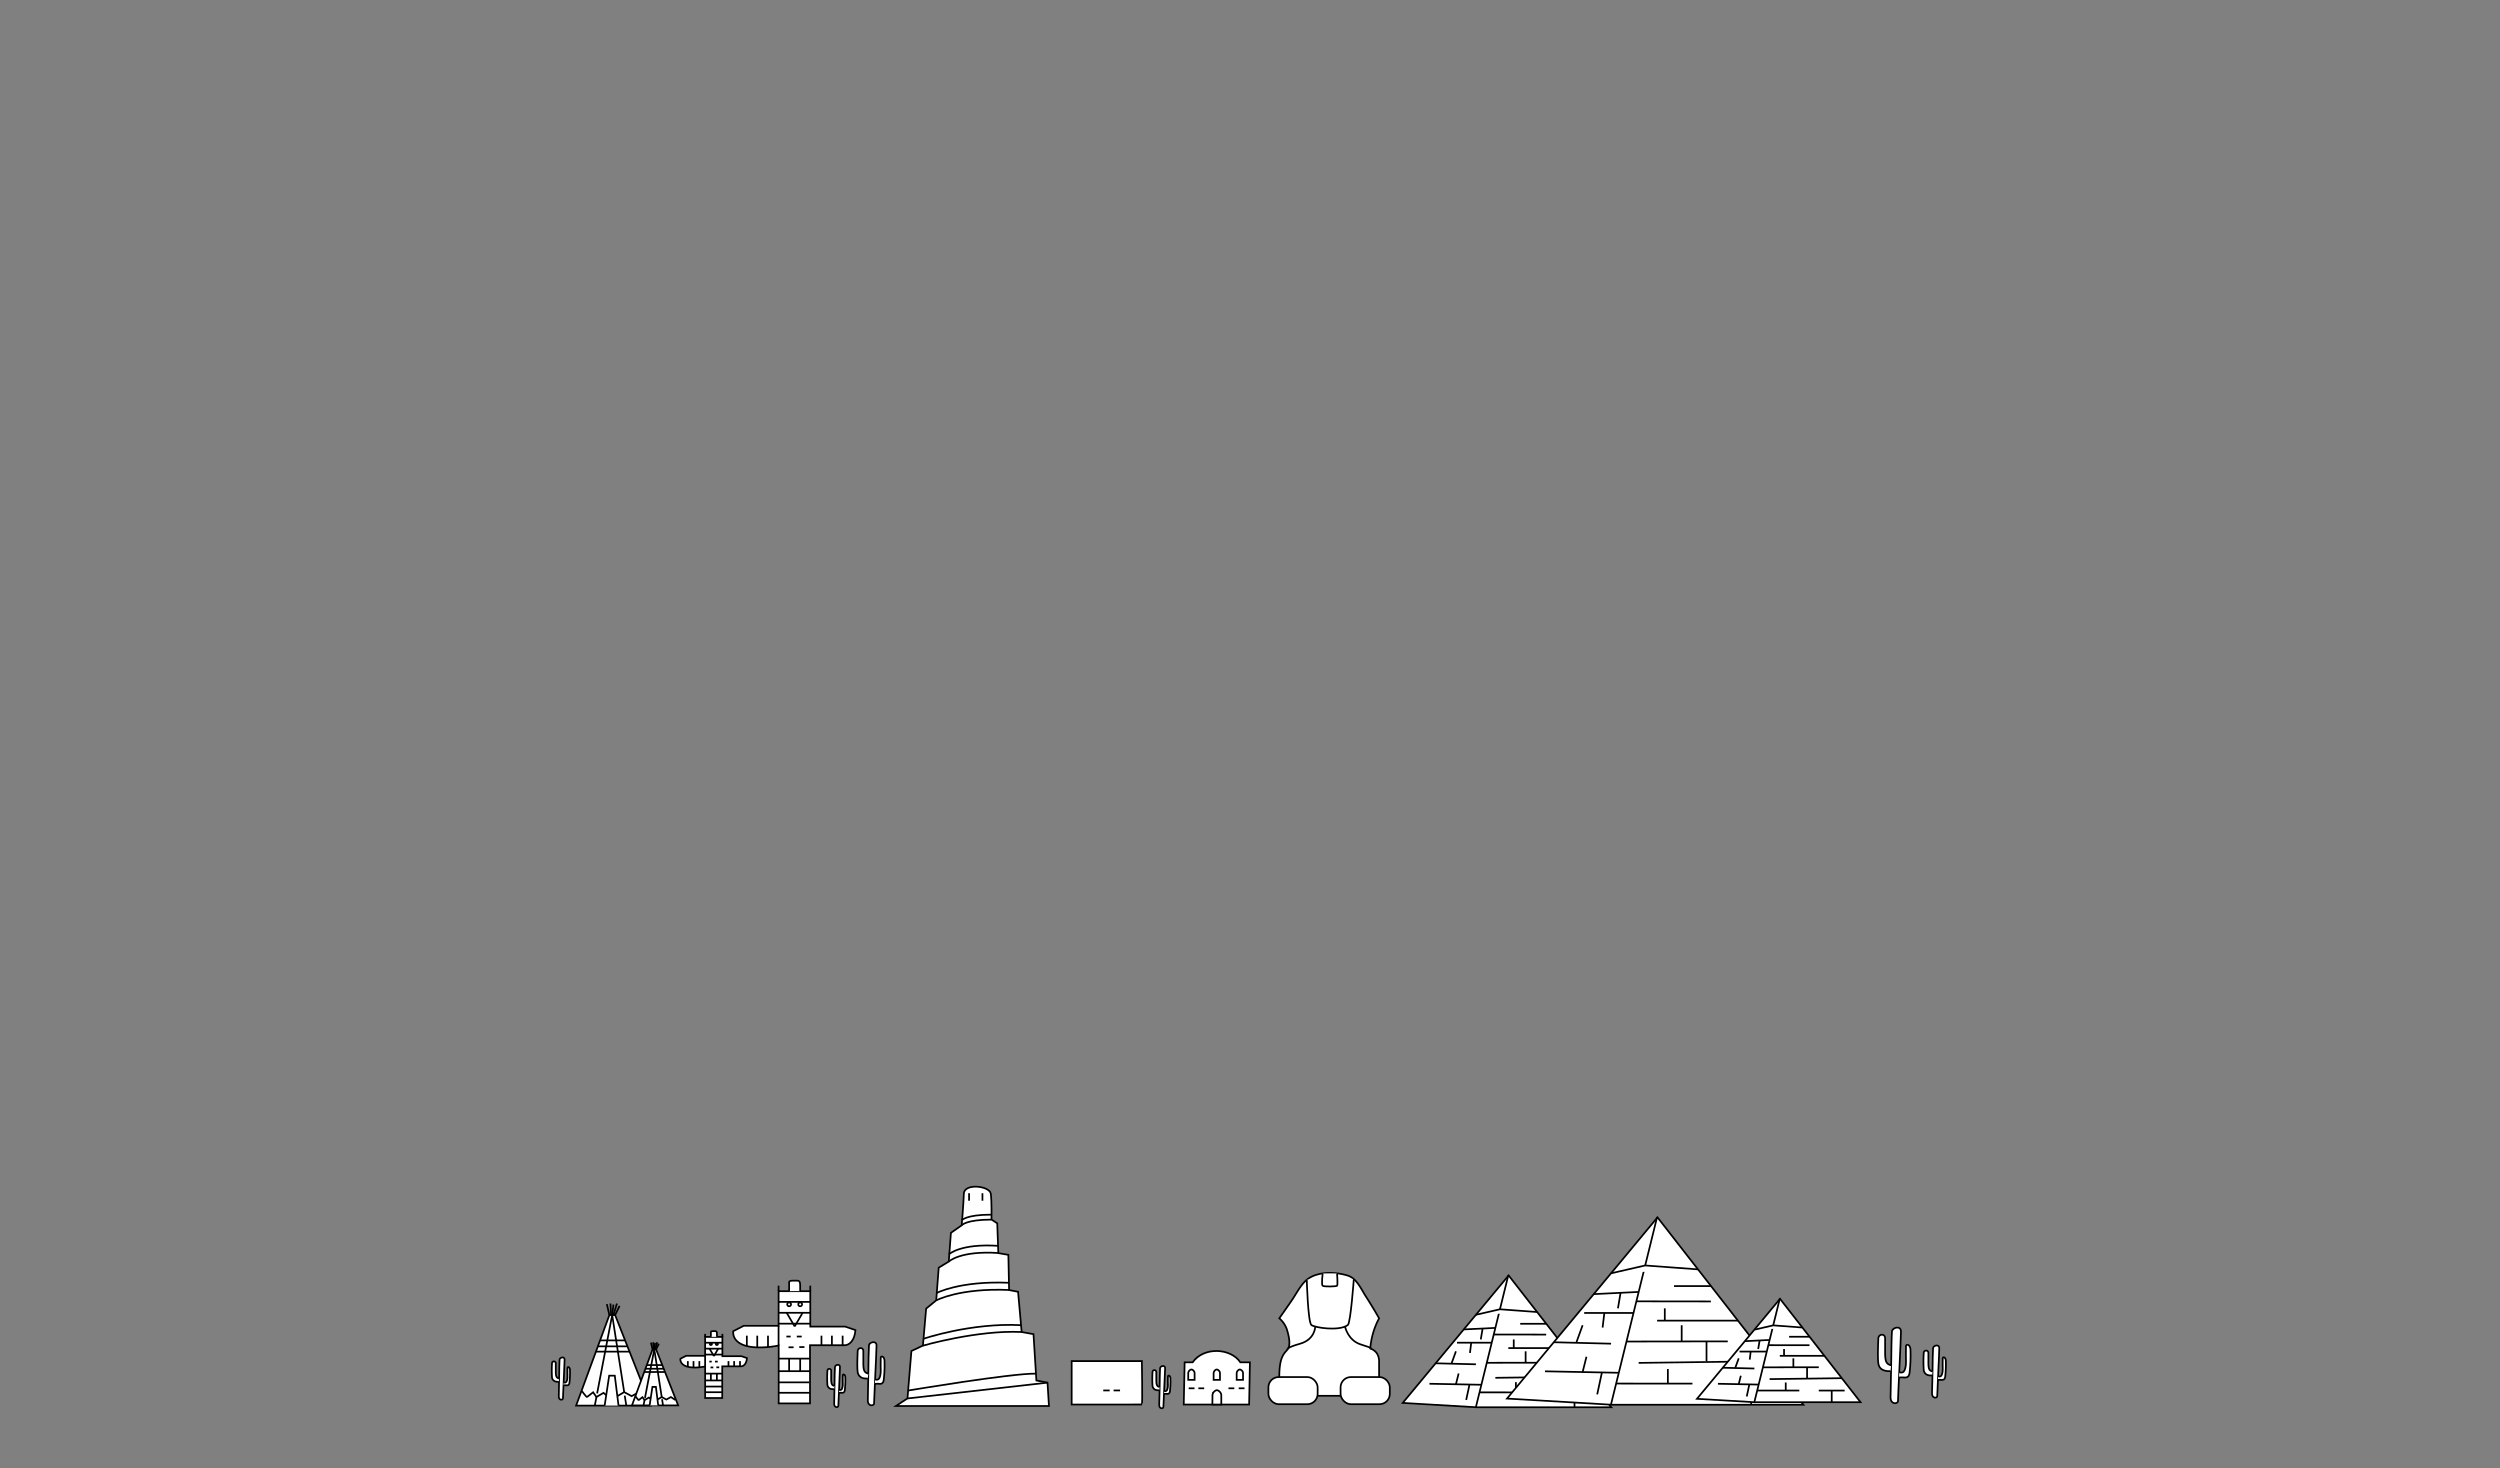 <svg xmlns="http://www.w3.org/2000/svg" viewBox="0 0 1437 844"><rect x="0" y="0" width="1437" height="844" fill="#808080" stroke="none"/><defs><style>.cls-1{fill:#fff;stroke:#000;stroke-miterlimit:10;}</style></defs><title>アートボード 10</title><g id="レイヤー_1" data-name="レイヤー 1"><polygon class="cls-1" points="867.15 733.12 806.28 806.4 848.51 808.88 926.15 808.88 867.15 733.12"/><line class="cls-1" x1="866.99" y1="732.96" x2="848.36" y2="808.73"/><polyline class="cls-1" points="848.36 755.74 862.17 752.57 883.53 754.15"/><line class="cls-1" x1="873.82" y1="760.91" x2="888.79" y2="760.91"/><line class="cls-1" x1="858.6" y1="767.07" x2="888.73" y2="767.12"/><line class="cls-1" x1="866.99" y1="774.88" x2="899.67" y2="774.88"/><line class="cls-1" x1="870.1" y1="769.91" x2="870.1" y2="774.88"/><line class="cls-1" x1="854.6" y1="783.33" x2="895.56" y2="783.27"/><line class="cls-1" x1="876.93" y1="776.74" x2="876.93" y2="783.27"/><line class="cls-1" x1="859.54" y1="791.96" x2="912.43" y2="791.27"/><line class="cls-1" x1="886.98" y1="783.33" x2="886.98" y2="791.27"/><line class="cls-1" x1="850.42" y1="800.33" x2="881.28" y2="800.34"/><line class="cls-1" x1="871.34" y1="800.33" x2="871.34" y2="794.44"/><line class="cls-1" x1="895.56" y1="800.34" x2="914.5" y2="800.34"/><line class="cls-1" x1="905.03" y1="800.34" x2="905.03" y2="808.73"/><line class="cls-1" x1="841.37" y1="764.15" x2="859.54" y2="763.27"/><line class="cls-1" x1="852.21" y1="763.62" x2="851.15" y2="769.91"/><line class="cls-1" x1="837.49" y1="771.78" x2="857.45" y2="771.78"/><line class="cls-1" x1="845.65" y1="771.78" x2="844.94" y2="777.68"/><line class="cls-1" x1="825.2" y1="783.62" x2="848.36" y2="784.2"/><line class="cls-1" x1="836.87" y1="776.74" x2="834.39" y2="783.58"/><line class="cls-1" x1="821.65" y1="795.38" x2="851.5" y2="795.96"/><line class="cls-1" x1="838.42" y1="789.48" x2="836.87" y2="795.67"/><line class="cls-1" x1="844.64" y1="795.96" x2="842.77" y2="804.69"/><polygon class="cls-1" points="952.73 699.74 866.22 803.9 926.25 807.43 1036.59 807.43 952.73 699.74"/><line class="cls-1" x1="952.51" y1="699.52" x2="926.02" y2="807.21"/><polyline class="cls-1" points="926.02 731.89 945.65 727.39 976.01 729.64"/><line class="cls-1" x1="962.22" y1="739.24" x2="983.49" y2="739.24"/><line class="cls-1" x1="940.58" y1="748.01" x2="983.4" y2="748.07"/><line class="cls-1" x1="952.51" y1="759.1" x2="998.95" y2="759.1"/><line class="cls-1" x1="956.92" y1="752.04" x2="956.92" y2="759.1"/><line class="cls-1" x1="934.9" y1="771.11" x2="993.11" y2="771.02"/><line class="cls-1" x1="966.63" y1="761.75" x2="966.63" y2="771.02"/><line class="cls-1" x1="941.91" y1="783.38" x2="1017.1" y2="782.41"/><line class="cls-1" x1="980.91" y1="771.11" x2="980.91" y2="782.41"/><line class="cls-1" x1="928.96" y1="795.27" x2="972.81" y2="795.3"/><line class="cls-1" x1="958.69" y1="795.27" x2="958.68" y2="786.91"/><line class="cls-1" x1="993.11" y1="795.3" x2="1020.03" y2="795.3"/><line class="cls-1" x1="1006.57" y1="795.3" x2="1006.57" y2="807.21"/><line class="cls-1" x1="916.09" y1="743.86" x2="941.91" y2="742.6"/><line class="cls-1" x1="931.5" y1="743.11" x2="930" y2="752.04"/><line class="cls-1" x1="910.58" y1="754.69" x2="938.94" y2="754.69"/><line class="cls-1" x1="922.18" y1="754.69" x2="921.17" y2="763.08"/><line class="cls-1" x1="893.11" y1="771.52" x2="926.02" y2="772.35"/><line class="cls-1" x1="909.69" y1="761.75" x2="906.16" y2="771.46"/><line class="cls-1" x1="888.07" y1="788.23" x2="930.49" y2="789.07"/><line class="cls-1" x1="911.9" y1="779.85" x2="909.69" y2="788.66"/><line class="cls-1" x1="920.74" y1="789.07" x2="918.08" y2="801.48"/><polygon class="cls-1" points="1023.15 746.56 975.41 804.04 1008.54 805.99 1069.43 805.99 1023.15 746.56"/><line class="cls-1" x1="1023.03" y1="746.44" x2="1008.42" y2="805.87"/><polyline class="cls-1" points="1008.42 764.3 1019.25 761.82 1036 763.06"/><line class="cls-1" x1="1028.39" y1="768.36" x2="1040.13" y2="768.36"/><line class="cls-1" x1="1016.45" y1="773.2" x2="1040.08" y2="773.23"/><line class="cls-1" x1="1023.03" y1="779.32" x2="1048.66" y2="779.32"/><line class="cls-1" x1="1025.47" y1="775.42" x2="1025.47" y2="779.32"/><line class="cls-1" x1="1013.32" y1="785.94" x2="1045.44" y2="785.89"/><line class="cls-1" x1="1030.83" y1="780.78" x2="1030.83" y2="785.89"/><line class="cls-1" x1="1017.19" y1="792.71" x2="1058.68" y2="792.18"/><line class="cls-1" x1="1038.71" y1="785.94" x2="1038.71" y2="792.18"/><line class="cls-1" x1="1010.04" y1="799.28" x2="1034.24" y2="799.29"/><line class="cls-1" x1="1026.44" y1="799.28" x2="1026.44" y2="794.66"/><line class="cls-1" x1="1045.44" y1="799.29" x2="1060.3" y2="799.29"/><line class="cls-1" x1="1052.87" y1="799.29" x2="1052.87" y2="805.87"/><line class="cls-1" x1="1002.93" y1="770.9" x2="1017.19" y2="770.21"/><line class="cls-1" x1="1011.44" y1="770.49" x2="1010.61" y2="775.42"/><line class="cls-1" x1="999.89" y1="776.88" x2="1015.55" y2="776.88"/><line class="cls-1" x1="1006.29" y1="776.88" x2="1005.74" y2="781.51"/><line class="cls-1" x1="990.26" y1="786.17" x2="1008.42" y2="786.62"/><line class="cls-1" x1="999.41" y1="780.78" x2="997.46" y2="786.14"/><line class="cls-1" x1="987.47" y1="795.39" x2="1010.88" y2="795.85"/><line class="cls-1" x1="1000.62" y1="790.77" x2="999.41" y2="795.63"/><line class="cls-1" x1="1005.5" y1="795.85" x2="1004.03" y2="802.7"/><path class="cls-1" d="M680.42,807.33H718l.45-24.25h-5.49c-5.49-8.24-21-9.15-27.45,0h-4.58Z"/><path class="cls-1" d="M683,793.15h3.66v-3.7a2.17,2.17,0,0,0-.55-1.51c-.95-1-1.61-1-2.56,0a2.22,2.22,0,0,0-.55,1.51Z"/><path class="cls-1" d="M697.58,793.15h3.66v-3.7a2.17,2.17,0,0,0-.55-1.51c-1-1-1.61-1-2.56,0a2.22,2.22,0,0,0-.55,1.51Z"/><path class="cls-1" d="M696.88,807.33H702v-5.12a3,3,0,0,0-.77-2.09c-1.31-1.36-2.22-1.36-3.54,0a3,3,0,0,0-.76,2.09Z"/><path class="cls-1" d="M710.84,793.15h3.66v-3.7a2.17,2.17,0,0,0-.55-1.51c-1-1-1.61-1-2.56,0a2.22,2.22,0,0,0-.55,1.51Z"/><line class="cls-1" x1="683.26" y1="798" x2="686.61" y2="798"/><line class="cls-1" x1="688.82" y1="798" x2="692.17" y2="798"/><line class="cls-1" x1="706.13" y1="798" x2="709.48" y2="798"/><line class="cls-1" x1="711.99" y1="798" x2="715.34" y2="798"/><path class="cls-1" d="M618.58,790.71h2.26v-2.29a1.36,1.36,0,0,0-.34-.93c-.58-.61-1-.61-1.58,0a1.36,1.36,0,0,0-.34.93Z"/><path class="cls-1" d="M623.12,790.71h2.27v-2.29a1.36,1.36,0,0,0-.34-.93c-.59-.61-1-.61-1.59,0a1.36,1.36,0,0,0-.34.93Z"/><path class="cls-1" d="M629.83,790.71h2.27v-2.29a1.36,1.36,0,0,0-.34-.93c-.59-.61-1-.61-1.59,0a1.36,1.36,0,0,0-.34.93Z"/><path class="cls-1" d="M634.15,790.71h2.27v-2.29a1.36,1.36,0,0,0-.34-.93c-.59-.61-1-.61-1.59,0a1.36,1.36,0,0,0-.34.93Z"/><path class="cls-1" d="M640.11,790.71h2.26v-2.29a1.36,1.36,0,0,0-.34-.93c-.59-.61-1-.61-1.58,0a1.36,1.36,0,0,0-.34.93Z"/><path class="cls-1" d="M644.73,790.71H647v-2.29a1.36,1.36,0,0,0-.34-.93c-.59-.61-1-.61-1.58,0a1.36,1.36,0,0,0-.34.93Z"/><path class="cls-1" d="M649.1,806.87H654v-4.93a2.93,2.93,0,0,0-.73-2c-1.26-1.31-2.13-1.31-3.39,0a2.93,2.93,0,0,0-.73,2Z"/><path class="cls-1" d="M616,782.36h40.35s.42,24.95,0,24.95H616Z"/><line class="cls-1" x1="634.15" y1="799.23" x2="637.84" y2="799.23"/><line class="cls-1" x1="640.11" y1="799.23" x2="643.8" y2="799.23"/><path class="cls-1" d="M751.13,735.6c-3.76,3.28-6.13,8.33-9,12.43q-3.37,4.88-6.79,9.73a15,15,0,0,1,4.23,6c1.15,3.46,2.62,9.54.47,12s-4.7,4.45-4.7,15.81v10.75h57.36V782.63c0-6-4.45-7.22-5.07-7.52a44.26,44.26,0,0,1,5.07-17.35q-3.62-6.39-7.6-12.56c-2.83-4.37-5.26-10.41-10.45-12-6.36-1.94-12.85-1.9-17.08-.68A17,17,0,0,0,751.13,735.6Z"/><path class="cls-1" d="M751.13,735.6s.69,24.41,2.64,26,16.08,3.73,21,0c1.62-1.63,3.41-26.48,3.41-26.48"/><path class="cls-1" d="M760.27,732s-.82,6.43,0,7.06,7.79.46,8.28,0,0-7.06,0-7.06"/><path class="cls-1" d="M756,762.54s-.07,7.38-8.68,9.82-7.19,3.36-7.19,3.36"/><path class="cls-1" d="M773.12,762.54s1.61,8,9.24,10.31,5.31,2.26,5.31,2.26"/><rect class="cls-1" x="729.08" y="791.53" width="28.3" height="15.6" rx="5.93"/><rect class="cls-1" x="770.56" y="791.53" width="28.3" height="15.6" rx="5.93"/><path class="cls-1" d="M515,808.16h87.93l-.83-13.42-6.39-1.23-1.66-26.63-6.81-1.24-2.06-23.12-5.16-1-.42-20.23-5.77-1-.62-17.13L569.91,701s.21-10.32-.41-14.86-15.27-6.19-15.48,0-1.24,18.17-1.24,18.17l-6.19,4.33-1.24,16.51-5.78,3.51-1.44,18.79-5.78,4.74-1.86,21.26-6.61,3.1-2.27,27.25Z"/><line class="cls-1" x1="521.61" y1="803.83" x2="602.11" y2="794.74"/><path class="cls-1" d="M522,799.28s59-9.92,73.48-9.71"/><path class="cls-1" d="M530.49,773.48s31.37-9.08,56.76-7.84"/><path class="cls-1" d="M530.84,769.51s27.22-9.28,56.06-7.81"/><path class="cls-1" d="M538.13,747.48s13.21-7.23,41.9-6"/><path class="cls-1" d="M538.13,743.34s13.21-7.22,41.9-6"/><path class="cls-1" d="M545.35,725.18s6.4-6.39,28.49-4.95"/><path class="cls-1" d="M545.35,721.06s6.4-6.4,28.49-4.95"/><path class="cls-1" d="M552.78,704.34s2.27-3.31,17.13-3.31"/><path class="cls-1" d="M552.78,701.48s2.27-3.3,17.13-3.3"/><line class="cls-1" x1="557.02" y1="685.86" x2="557.02" y2="690.18"/><line class="cls-1" x1="564.71" y1="685.86" x2="564.71" y2="690.18"/><path class="cls-1" d="M447.56,742.17h18.19v20.36H485.8l5.91,2c-.47,5.91-3.42,8.71-6.22,8.71h-19.9v33.42h-18V773.41s-11.66,2.49-19.43,0-6.69-8.24-6.69-8.24l6.06-3.11h20Z"/><line class="cls-1" x1="447.52" y1="739" x2="447.52" y2="742.17"/><line class="cls-1" x1="465.75" y1="739" x2="465.75" y2="742.17"/><path class="cls-1" d="M453.59,742.17V737c0-.78,1.24-.87,2.12-.87h2.46c1.59,0,1.77,1,1.77,3v3"/><line class="cls-1" x1="447.54" y1="748.33" x2="465.75" y2="748.33"/><line class="cls-1" x1="447.54" y1="754.59" x2="465.75" y2="754.59"/><line class="cls-1" x1="447.54" y1="760.84" x2="465.75" y2="760.84"/><line class="cls-1" x1="447.52" y1="762.06" x2="447.52" y2="773.41"/><line class="cls-1" x1="441.44" y1="767.74" x2="441.44" y2="774.29"/><line class="cls-1" x1="435.27" y1="767.74" x2="435.27" y2="774.29"/><line class="cls-1" x1="429.28" y1="767.74" x2="429.28" y2="773.78"/><line class="cls-1" x1="472.18" y1="767.74" x2="472.18" y2="773.26"/><line class="cls-1" x1="478.17" y1="767.74" x2="478.17" y2="773.26"/><line class="cls-1" x1="484.34" y1="767.74" x2="484.34" y2="773.26"/><line class="cls-1" x1="452.18" y1="754.59" x2="456.77" y2="762.43"/><line class="cls-1" x1="461.35" y1="754.59" x2="456.77" y2="762.43"/><line class="cls-1" x1="452.01" y1="768.24" x2="454.47" y2="768.24"/><line class="cls-1" x1="458" y1="768.24" x2="460.82" y2="768.24"/><line class="cls-1" x1="453.24" y1="774.42" x2="456.15" y2="774.42"/><line class="cls-1" x1="459.41" y1="774.29" x2="462.4" y2="774.29"/><line class="cls-1" x1="447.52" y1="780.93" x2="465.59" y2="780.93"/><line class="cls-1" x1="447.52" y1="788.15" x2="465.59" y2="788.15"/><line class="cls-1" x1="453.59" y1="780.93" x2="453.59" y2="788.15"/><line class="cls-1" x1="459.94" y1="780.93" x2="459.94" y2="788.15"/><line class="cls-1" x1="447.56" y1="794.58" x2="465.22" y2="794.58"/><line class="cls-1" x1="447.56" y1="800.57" x2="465.59" y2="800.57"/><circle class="cls-1" cx="453.59" cy="749.74" r="1.1"/><circle class="cls-1" cx="459.94" cy="749.74" r="1.1"/><polygon class="cls-1" points="350.28 755.88 331.14 807.95 374.08 807.95 353.56 755.88 350.28 755.88"/><line class="cls-1" x1="351.88" y1="755.88" x2="341.88" y2="807.95"/><line class="cls-1" x1="360" y1="807.95" x2="351.88" y2="755.88"/><polyline class="cls-1" points="347.55 807.95 350.15 790.75 353.38 790.75 355.53 807.95"/><line class="cls-1" x1="344.92" y1="770.46" x2="359.3" y2="770.46"/><line class="cls-1" x1="343.66" y1="773.88" x2="360.54" y2="773.88"/><line class="cls-1" x1="342.55" y1="776.92" x2="361.81" y2="776.92"/><line class="cls-1" x1="348.8" y1="749.58" x2="350.28" y2="755.88"/><line class="cls-1" x1="350.88" y1="749.25" x2="351.26" y2="755.88"/><line class="cls-1" x1="352.61" y1="749.85" x2="351.88" y2="755.88"/><line class="cls-1" x1="354.6" y1="749.29" x2="352.61" y2="755.88"/><line class="cls-1" x1="356.14" y1="750.62" x2="353.56" y2="755.88"/><path class="cls-1" d="M334.3,799.35s2.8,3.87,3.14,3.64,3.48-2.7,3.48-2.7l1.91,2.71,4.05-2.37,1.58,1.27"/><polyline class="cls-1" points="354.85 802.5 358.79 800.18 363.08 802.5 367.35 800.18 370.84 802.5 371.47 801.34"/><path class="cls-1" d="M499.15,787.15c0-3.1.17-11.87.33-13.81s4.34-3,4.34,0c0,3.72-1.42,30.86-1.42,33.37,0,1.51-3.71,1.91-3.58-1.92C498.89,802.62,499.15,787.15,499.15,787.15Z"/><path class="cls-1" d="M499.11,789.62c-1.87-.74-2.87-1-2.87-6.15v-6.83c0-2.5-3.17-2.16-3.25,0s-.42,9,0,12a4.18,4.18,0,0,0,4,3.67,5.06,5.06,0,0,0,1.82,0"/><path class="cls-1" d="M503,792.88a2.14,2.14,0,0,0,1.74,0c.92-.41,1.58-2.54,1.5-5.73s0-5.26,0-6.59,1.91-1.18,2.16,1.33a74.32,74.32,0,0,1-.42,11.18c-.33,3-2.33,2.31-3.42,2.31s-1.69.06-1.69.06"/><path class="cls-1" d="M1110.84,786.34c0-2.56.14-9.8.28-11.41s3.57-2.5,3.57,0c0,3.07-1.17,25.48-1.17,27.55,0,1.24-3,1.58-3-1.58C1110.63,799.1,1110.84,786.34,1110.84,786.34Z"/><path class="cls-1" d="M1110.81,788.38c-1.55-.61-2.37-.82-2.37-5.08v-5.64a1.34,1.34,0,1,0-2.68,0,77.66,77.66,0,0,0,0,9.9,3.45,3.45,0,0,0,3.3,3,4.56,4.56,0,0,0,1.51,0"/><path class="cls-1" d="M1114,791.07a1.77,1.77,0,0,0,1.43,0c.76-.35,1.31-2.1,1.24-4.73s0-4.35,0-5.45,1.58-1,1.78,1.1a59.89,59.89,0,0,1-.34,9.23c-.27,2.46-1.92,1.91-2.82,1.91s-1.39,0-1.39,0"/><path class="cls-1" d="M666.59,795.66c0-2.07.11-7.94.22-9.24s2.9-2,2.9,0c0,2.49-1,20.66-1,22.33,0,1-2.48,1.29-2.4-1.28C666.41,806,666.59,795.66,666.59,795.66Z"/><path class="cls-1" d="M666.56,797.32c-1.26-.5-1.92-.66-1.92-4.12v-4.57a1.09,1.09,0,1,0-2.18,0,65,65,0,0,0,0,8,2.8,2.8,0,0,0,2.68,2.45,3.51,3.51,0,0,0,1.22,0"/><path class="cls-1" d="M669.16,799.5a1.42,1.42,0,0,0,1.16,0c.61-.28,1.06-1.7,1-3.84s0-3.52,0-4.41,1.28-.79,1.44.89a49.39,49.39,0,0,1-.27,7.48c-.23,2-1.57,1.55-2.29,1.55s-1.13,0-1.13,0"/><polygon class="cls-1" points="375.09 775.62 363.25 807.83 389.81 807.83 377.12 775.62 375.09 775.62"/><line class="cls-1" x1="376.08" y1="775.62" x2="369.9" y2="807.83"/><line class="cls-1" x1="381.11" y1="807.83" x2="376.08" y2="775.62"/><polyline class="cls-1" points="373.4 807.83 375.01 797.19 377.01 797.19 378.34 807.83"/><line class="cls-1" x1="371.78" y1="784.64" x2="380.67" y2="784.64"/><line class="cls-1" x1="371" y1="786.75" x2="381.44" y2="786.75"/><line class="cls-1" x1="370.31" y1="788.63" x2="382.22" y2="788.63"/><line class="cls-1" x1="374.18" y1="771.72" x2="375.09" y2="775.62"/><line class="cls-1" x1="375.46" y1="771.52" x2="375.7" y2="775.62"/><line class="cls-1" x1="376.53" y1="771.89" x2="376.08" y2="775.62"/><line class="cls-1" x1="377.76" y1="771.54" x2="376.53" y2="775.62"/><line class="cls-1" x1="378.72" y1="772.36" x2="377.12" y2="775.62"/><path class="cls-1" d="M365.21,802.51s1.73,2.39,1.94,2.25,2.15-1.67,2.15-1.67l1.18,1.68L373,803.3l1,.79"/><polyline class="cls-1" points="377.92 804.46 380.36 803.02 383.01 804.46 385.65 803.02 387.81 804.46 388.2 803.74"/><path class="cls-1" d="M479.7,795c0-2.07.11-7.95.23-9.25s2.89-2,2.89,0c0,2.49-.94,20.66-.94,22.34,0,1-2.48,1.28-2.4-1.28C479.53,805.38,479.7,795,479.7,795Z"/><path class="cls-1" d="M479.67,796.68c-1.25-.49-1.92-.66-1.92-4.11V788a1.09,1.09,0,1,0-2.17,0,63.11,63.11,0,0,0,0,8,2.78,2.78,0,0,0,2.68,2.45,3.24,3.24,0,0,0,1.22,0"/><path class="cls-1" d="M482.27,798.86a1.44,1.44,0,0,0,1.17,0c.61-.27,1.06-1.7,1-3.83s0-3.52,0-4.42,1.27-.78,1.44.89a49.54,49.54,0,0,1-.28,7.49c-.22,2-1.56,1.55-2.28,1.55s-1.14,0-1.14,0"/><path class="cls-1" d="M321.41,790.75c0-2.07.11-7.94.22-9.24s2.9-2,2.9,0c0,2.49-.95,20.65-.95,22.33,0,1-2.48,1.28-2.39-1.28C321.24,801.1,321.41,790.75,321.41,790.75Z"/><path class="cls-1" d="M321.38,792.41c-1.25-.5-1.92-.67-1.92-4.12v-4.57a1.09,1.09,0,1,0-2.17,0,63,63,0,0,0,0,8A2.79,2.79,0,0,0,320,794.2a3.53,3.53,0,0,0,1.22,0"/><path class="cls-1" d="M324,794.59a1.44,1.44,0,0,0,1.17,0c.61-.28,1.05-1.71,1-3.84s0-3.52,0-4.41,1.28-.79,1.45.89a49.46,49.46,0,0,1-.28,7.48c-.22,2-1.56,1.55-2.29,1.55s-1.13,0-1.13,0"/><path class="cls-1" d="M1087.09,781.88c0-3.71.2-14.21.4-16.54s5.18-3.62,5.18,0c0,4.46-1.7,36.94-1.7,39.94,0,1.81-4.43,2.29-4.28-2.29C1086.77,800.39,1087.09,781.88,1087.09,781.88Z"/><path class="cls-1" d="M1087,784.83c-2.25-.88-3.44-1.18-3.44-7.36V769.3c0-3-3.79-2.59-3.89,0s-.5,10.76,0,14.35,3.41,4.19,4.8,4.39a6.12,6.12,0,0,0,2.17,0"/><path class="cls-1" d="M1091.69,788.73a2.56,2.56,0,0,0,2.08,0c1.09-.49,1.89-3,1.79-6.85s0-6.3,0-7.9,2.28-1.4,2.58,1.59a88.27,88.27,0,0,1-.5,13.39c-.4,3.56-2.79,2.76-4.08,2.76s-2,.08-2,.08"/><path class="cls-1" d="M405.32,768.45h9.91v11.08h10.92l3.21,1.11c-.25,3.21-1.86,4.74-3.38,4.74H415.14v18.2h-9.82V785.46s-6.35,1.35-10.58,0S391.1,781,391.1,781l3.3-1.69h10.9Z"/><line class="cls-1" x1="405.3" y1="766.72" x2="405.3" y2="768.45"/><line class="cls-1" x1="415.23" y1="766.72" x2="415.23" y2="768.45"/><path class="cls-1" d="M408.61,768.45v-2.84c0-.43.67-.47,1.15-.47h1.34c.87,0,1,.52,1,1.65v1.66"/><line class="cls-1" x1="405.31" y1="771.8" x2="415.23" y2="771.8"/><line class="cls-1" x1="405.31" y1="775.21" x2="415.23" y2="775.21"/><line class="cls-1" x1="405.31" y1="778.61" x2="415.23" y2="778.61"/><line class="cls-1" x1="405.3" y1="779.28" x2="405.3" y2="785.46"/><line class="cls-1" x1="401.99" y1="782.37" x2="401.99" y2="785.94"/><line class="cls-1" x1="398.63" y1="782.37" x2="398.63" y2="785.94"/><line class="cls-1" x1="395.37" y1="782.37" x2="395.37" y2="785.66"/><line class="cls-1" x1="418.73" y1="782.37" x2="418.73" y2="785.38"/><line class="cls-1" x1="421.99" y1="782.37" x2="421.99" y2="785.38"/><line class="cls-1" x1="425.35" y1="782.37" x2="425.35" y2="785.38"/><line class="cls-1" x1="407.84" y1="775.21" x2="410.34" y2="779.48"/><line class="cls-1" x1="412.83" y1="775.21" x2="410.34" y2="779.48"/><line class="cls-1" x1="407.74" y1="782.64" x2="409.09" y2="782.64"/><line class="cls-1" x1="411.01" y1="782.64" x2="412.54" y2="782.64"/><line class="cls-1" x1="408.42" y1="786.01" x2="410" y2="786.01"/><line class="cls-1" x1="411.77" y1="785.94" x2="413.4" y2="785.94"/><line class="cls-1" x1="405.3" y1="789.55" x2="415.14" y2="789.55"/><line class="cls-1" x1="405.3" y1="793.48" x2="415.14" y2="793.48"/><line class="cls-1" x1="408.61" y1="789.55" x2="408.61" y2="793.48"/><line class="cls-1" x1="412.06" y1="789.55" x2="412.06" y2="793.48"/><line class="cls-1" x1="405.32" y1="796.99" x2="414.94" y2="796.99"/><line class="cls-1" x1="405.32" y1="800.25" x2="415.14" y2="800.25"/><circle class="cls-1" cx="408.61" cy="772.57" r="0.6"/><circle class="cls-1" cx="412.06" cy="772.57" r="0.6"/></g></svg>